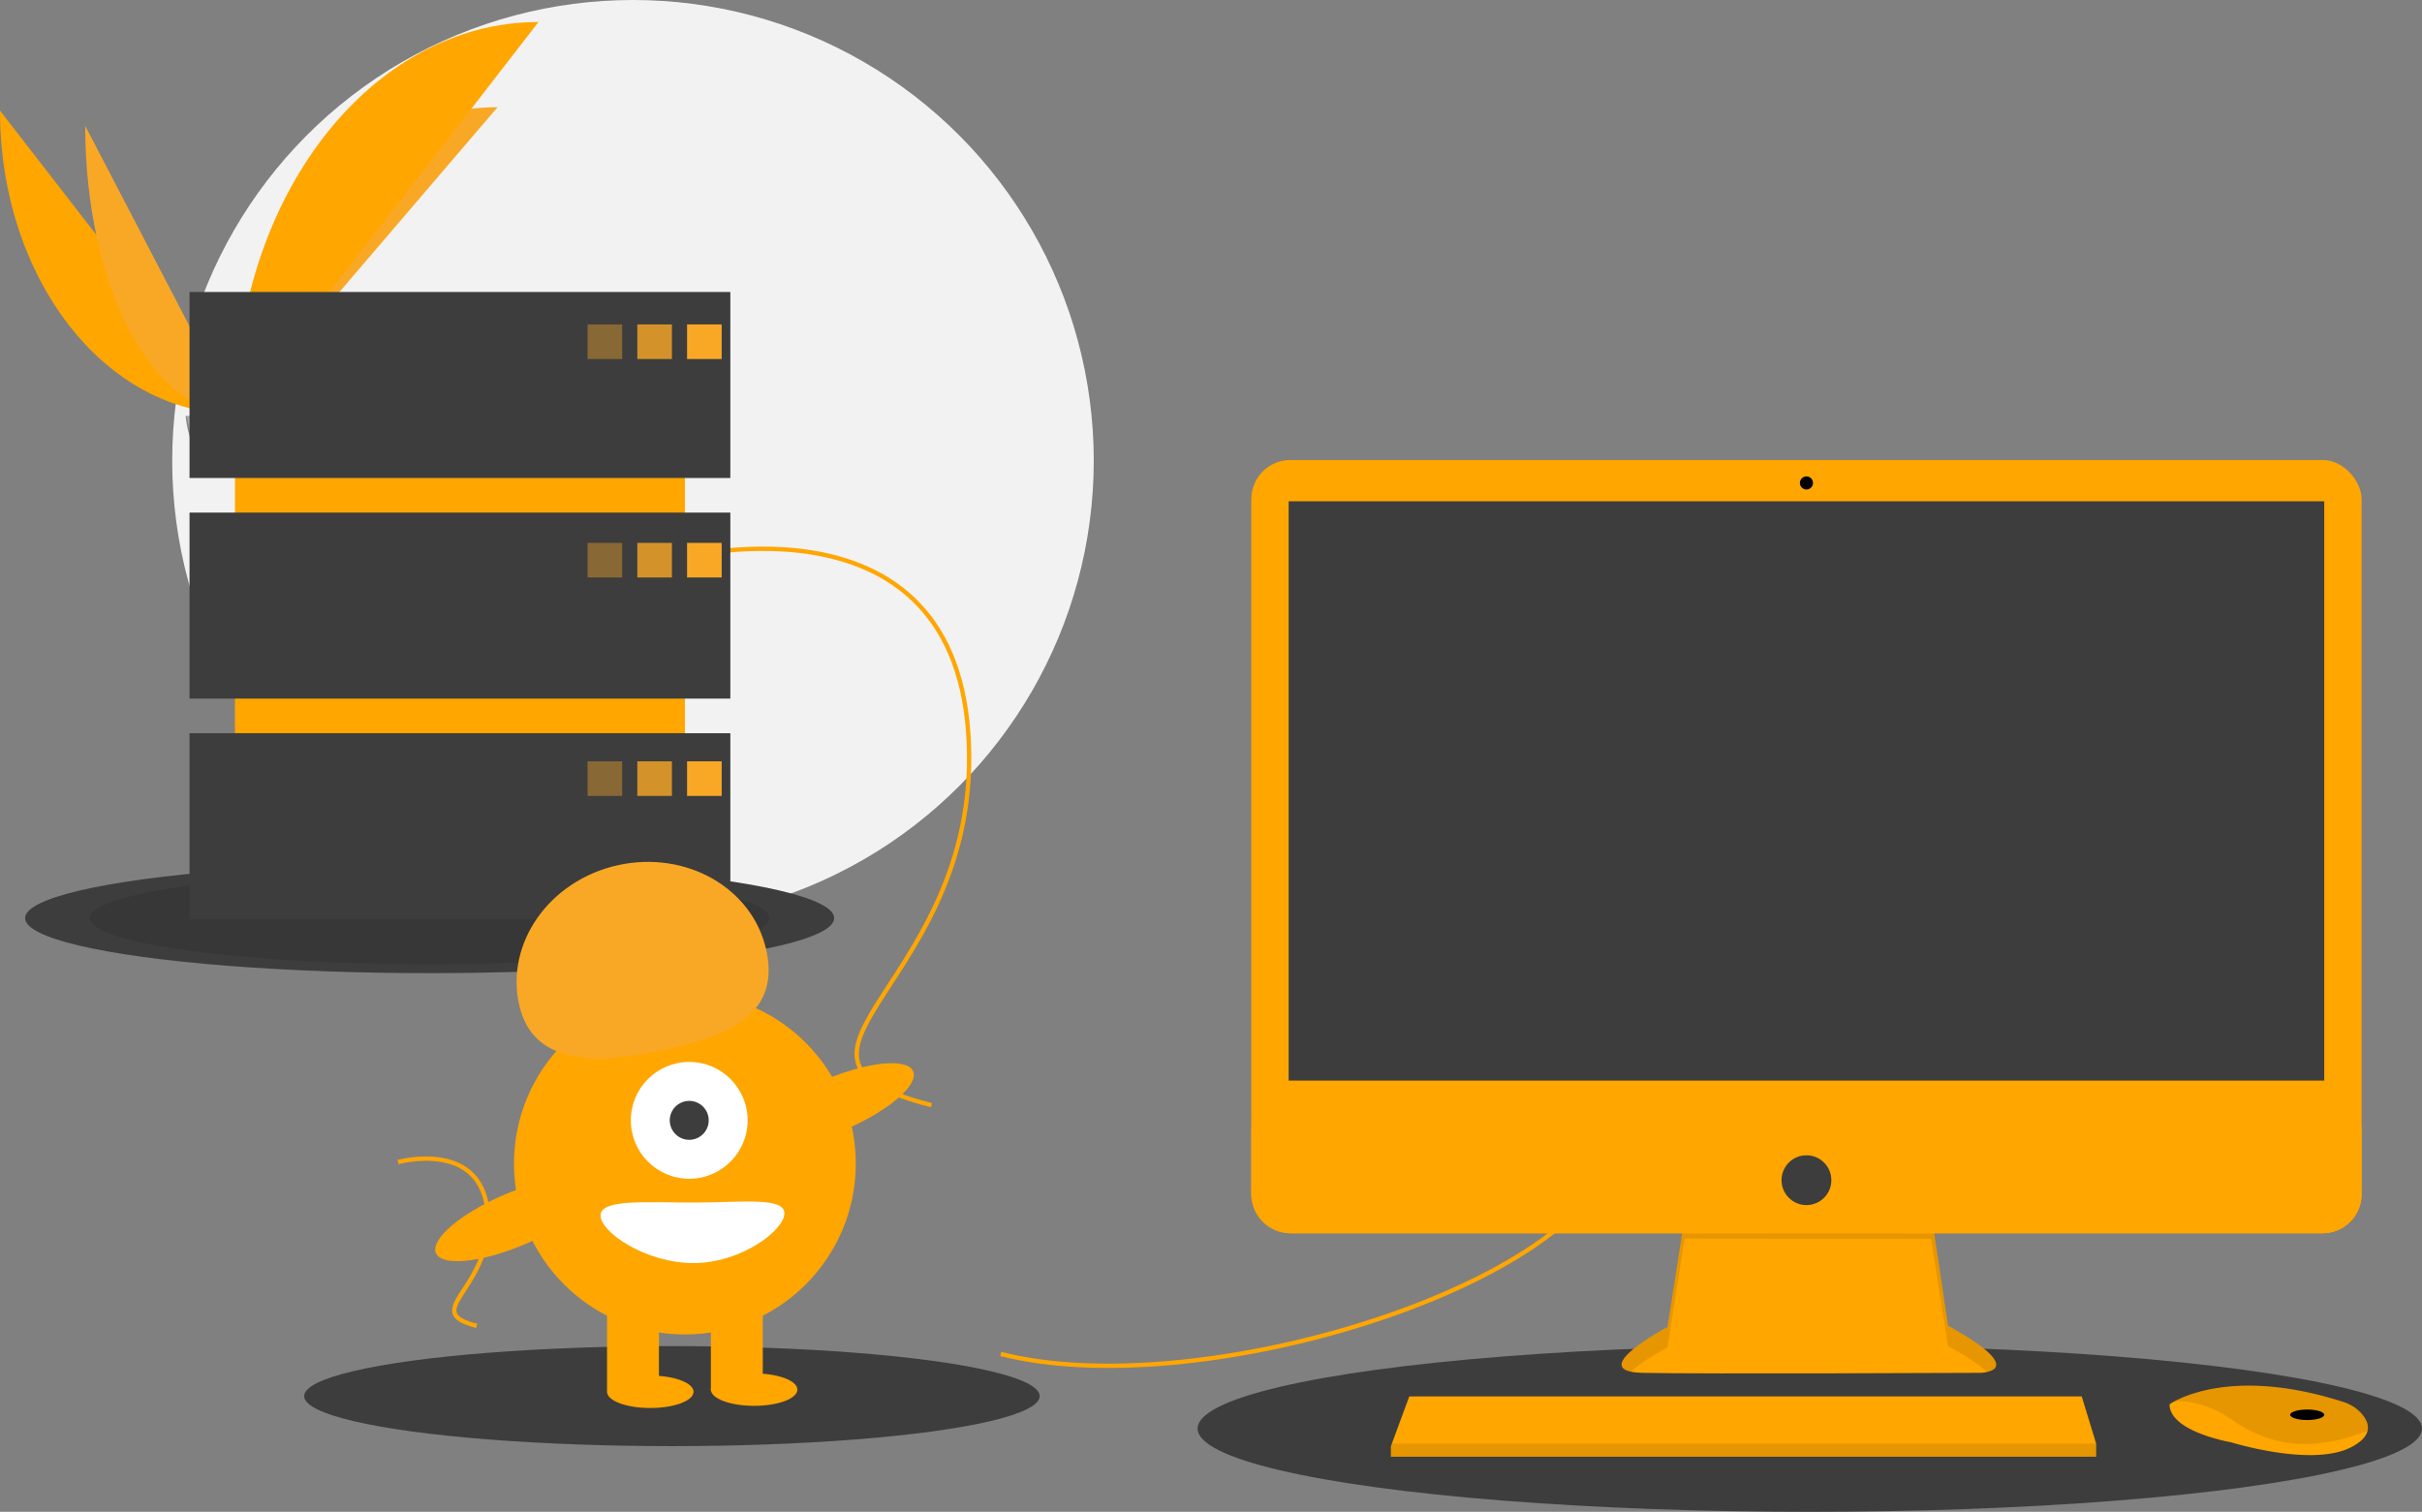<svg height="699" id="aa03ddf9-f8f2-4819-a4ce-be9b0a220741" viewBox="0 0 1119.609 699"
     width="1119.609" xmlns="http://www.w3.org/2000/svg">
    <rect x="0" y="0" width="1119.609" height="699" fill="#808080" stroke="none"/>
    <title>server down</title>
    <circle cx="292.609" cy="213" fill="#f2f2f2" r="213"/>
    <path d="M31.391,151.642c0,77.498,48.618,140.208,108.701,140.208" fill="#ffa600"
          transform="translate(-31.391 -100.5)"/>
    <path d="M140.092,291.851c0-78.369,54.255-141.784,121.304-141.784" fill="#f9a826"
          transform="translate(-31.391 -100.5)"/>
    <path d="M70.775,158.668c0,73.615,31.003,133.183,69.316,133.183" fill="#f9a826"
          transform="translate(-31.391 -100.5)"/>
    <path d="M140.092,291.851c0-100.138,62.71-181.168,140.208-181.168" fill="#ffa600"
          transform="translate(-31.391 -100.5)"/>
    <path
            d="M117.224,292.839s15.416-.475,20.061-3.783,23.713-7.258,24.866-1.953,23.167,26.388,5.763,26.529-40.439-2.711-45.076-5.535S117.224,292.839,117.224,292.839Z"
            fill="#a8a8a8" transform="translate(-31.391 -100.5)"/>
    <path
            d="M168.224,311.785c-17.404.14-40.439-2.711-45.076-5.535-3.531-2.151-4.938-9.869-5.409-13.43-.326.014-.515.02-.515.02s.976,12.433,5.613,15.257,27.672,5.676,45.076,5.535c5.024-.041,6.759-1.828,6.664-4.475C173.879,310.756,171.963,311.755,168.224,311.785Z"
            opacity="0.2" transform="translate(-31.391 -100.5)"/>
    <ellipse cx="198.609" cy="424.5" fill="#3d3d3d" rx="187" ry="25.44"/>
    <ellipse cx="198.609" cy="424.5" opacity="0.1" rx="157" ry="21.359"/>
    <ellipse cx="836.609" cy="660.5" fill="#3d3d3d" rx="283" ry="38.5"/>
    <ellipse cx="310.609" cy="645.5" fill="#3d3d3d" rx="170" ry="23.127"/>
    <path d="M494,726.5c90,23,263-30,282-90" fill="none" stroke="#ffa600" stroke-miterlimit="10"
          stroke-width="2" transform="translate(-31.391 -100.5)"/>
    <path d="M341,359.5s130-36,138,80-107,149-17,172" fill="none" stroke="#ffa600"
          stroke-miterlimit="10" stroke-width="2" transform="translate(-31.391 -100.5)"/>
    <path
            d="M215.402,637.783s39.072-10.82,41.477,24.044-32.16,44.783-5.109,51.696"
            fill="none" stroke="#ffa600" stroke-miterlimit="10" stroke-width="2"
            transform="translate(-31.391 -100.5)"/>
    <path
            d="M810.096,663.74,802.218,714.035s-38.782,20.603-11.513,21.209,155.733,0,155.733,0,24.845,0-14.543-21.815l-7.878-52.719Z"
            fill="#ffa600" transform="translate(-31.391 -100.5)"/>
    <path
            d="M785.219,734.698c6.193-5.51,16.999-11.252,16.999-11.252l7.878-50.295,113.922.107,7.878,49.582c9.185,5.087,14.875,8.987,18.204,11.978,5.059-1.154,10.587-5.444-18.204-21.389l-7.878-52.719-113.922,3.03L802.218,714.035S769.63,731.35,785.219,734.698Z"
            opacity="0.1" transform="translate(-31.391 -100.5)"/>
    <rect fill="#ffa600" height="357.52" rx="18.046" width="513.253" x="578.433"
          y="212.689"/>
    <rect fill="#3d3d3d" height="267.837" width="478.713" x="595.703" y="231.777"/>
    <circle cx="835.059" cy="223.293" fill="#000" r="3.03"/>
    <path
            d="M1123.077,621.322V652.663a18.043,18.043,0,0,1-18.046,18.046H627.869A18.043,18.043,0,0,1,609.824,652.663V621.322Z"
            fill="#ffa600" transform="translate(-31.391 -100.5)"/>
    <polygon fill="#ffa600"
             points="968.978 667.466 968.978 673.526 642.968 673.526 642.968 668.678 643.417 667.466 651.452 645.651 962.312 645.651 968.978 667.466"/>
    <path
            d="M1125.828,762.034c-.594,2.539-2.836,5.217-7.902,7.75-18.179,9.089-55.143-2.424-55.143-2.424s-28.48-4.848-28.48-17.573a22.725,22.725,0,0,1,2.497-1.485c7.643-4.044,32.984-14.021,77.918.422a18.739,18.739,0,0,1,8.541,5.597C1125.079,756.454,1126.507,759.157,1125.828,762.034Z"
            fill="#ffa600" transform="translate(-31.391 -100.5)"/>
    <path
            d="M1125.828,762.034c-22.251,8.526-42.084,9.162-62.439-4.975-10.265-7.126-19.591-8.89-26.59-8.756,7.643-4.044,32.984-14.021,77.918.422a18.739,18.739,0,0,1,8.541,5.597C1125.079,756.454,1126.507,759.157,1125.828,762.034Z"
            opacity="0.1" transform="translate(-31.391 -100.5)"/>
    <ellipse cx="1066.538" cy="654.135" fill="#000" rx="7.878" ry="2.424"/>
    <circle cx="835.059" cy="545.667" fill="#3d3d3d" r="11.513"/>
    <polygon opacity="0.1"
             points="968.978 667.466 968.978 673.526 642.968 673.526 642.968 668.678 643.417 667.466 968.978 667.466"/>
    <rect fill="#ffa600" height="242" width="208" x="108.609" y="159"/>
    <rect fill="#3d3d3d" height="86" width="250" x="87.609" y="135"/>
    <rect fill="#3d3d3d" height="86" width="250" x="87.609" y="237"/>
    <rect fill="#3d3d3d" height="86" width="250" x="87.609" y="339"/>
    <rect fill="#f9a826" height="16" opacity="0.4" width="16" x="271.609" y="150"/>
    <rect fill="#f9a826" height="16" opacity="0.8" width="16" x="294.609" y="150"/>
    <rect fill="#f9a826" height="16" width="16" x="317.609" y="150"/>
    <rect fill="#f9a826" height="16" opacity="0.4" width="16" x="271.609" y="251"/>
    <rect fill="#f9a826" height="16" opacity="0.8" width="16" x="294.609" y="251"/>
    <rect fill="#f9a826" height="16" width="16" x="317.609" y="251"/>
    <rect fill="#f9a826" height="16" opacity="0.4" width="16" x="271.609" y="352"/>
    <rect fill="#f9a826" height="16" opacity="0.8" width="16" x="294.609" y="352"/>
    <rect fill="#f9a826" height="16" width="16" x="317.609" y="352"/>
    <circle cx="316.609" cy="538" fill="#ffa600" r="79"/>
    <rect fill="#ffa600" height="43" width="24" x="280.609" y="600"/>
    <rect fill="#ffa600" height="43" width="24" x="328.609" y="600"/>
    <ellipse cx="300.609" cy="643.5" fill="#ffa600" rx="20" ry="7.5"/>
    <ellipse cx="348.609" cy="642.5" fill="#ffa600" rx="20" ry="7.5"/>
    <circle cx="318.609" cy="518" fill="#fff" r="27"/>
    <circle cx="318.609" cy="518" fill="#3d3d3d" r="9"/>
    <path
            d="M271.367,565.032c-6.379-28.568,14.012-57.434,45.544-64.475s62.265,10.41,68.644,38.978-14.519,39.104-46.051,46.145S277.746,593.6,271.367,565.032Z"
            fill="#f9a826" transform="translate(-31.391 -100.5)"/>
    <ellipse cx="417.215" cy="611.344" fill="#ffa600" rx="39.5" ry="12.4"
             transform="translate(-238.287 112.98) rotate(-23.171)"/>
    <ellipse cx="269.215" cy="664.344" fill="#ffa600" rx="39.5" ry="12.4"
             transform="translate(-271.08 59.021) rotate(-23.171)"/>
    <path
            d="M394,661.5c0,7.732-19.909,23-42,23s-43-14.268-43-22,20.909-6,43-6S394,653.768,394,661.5Z"
            fill="#fff" transform="translate(-31.391 -100.5)"/>
</svg>
